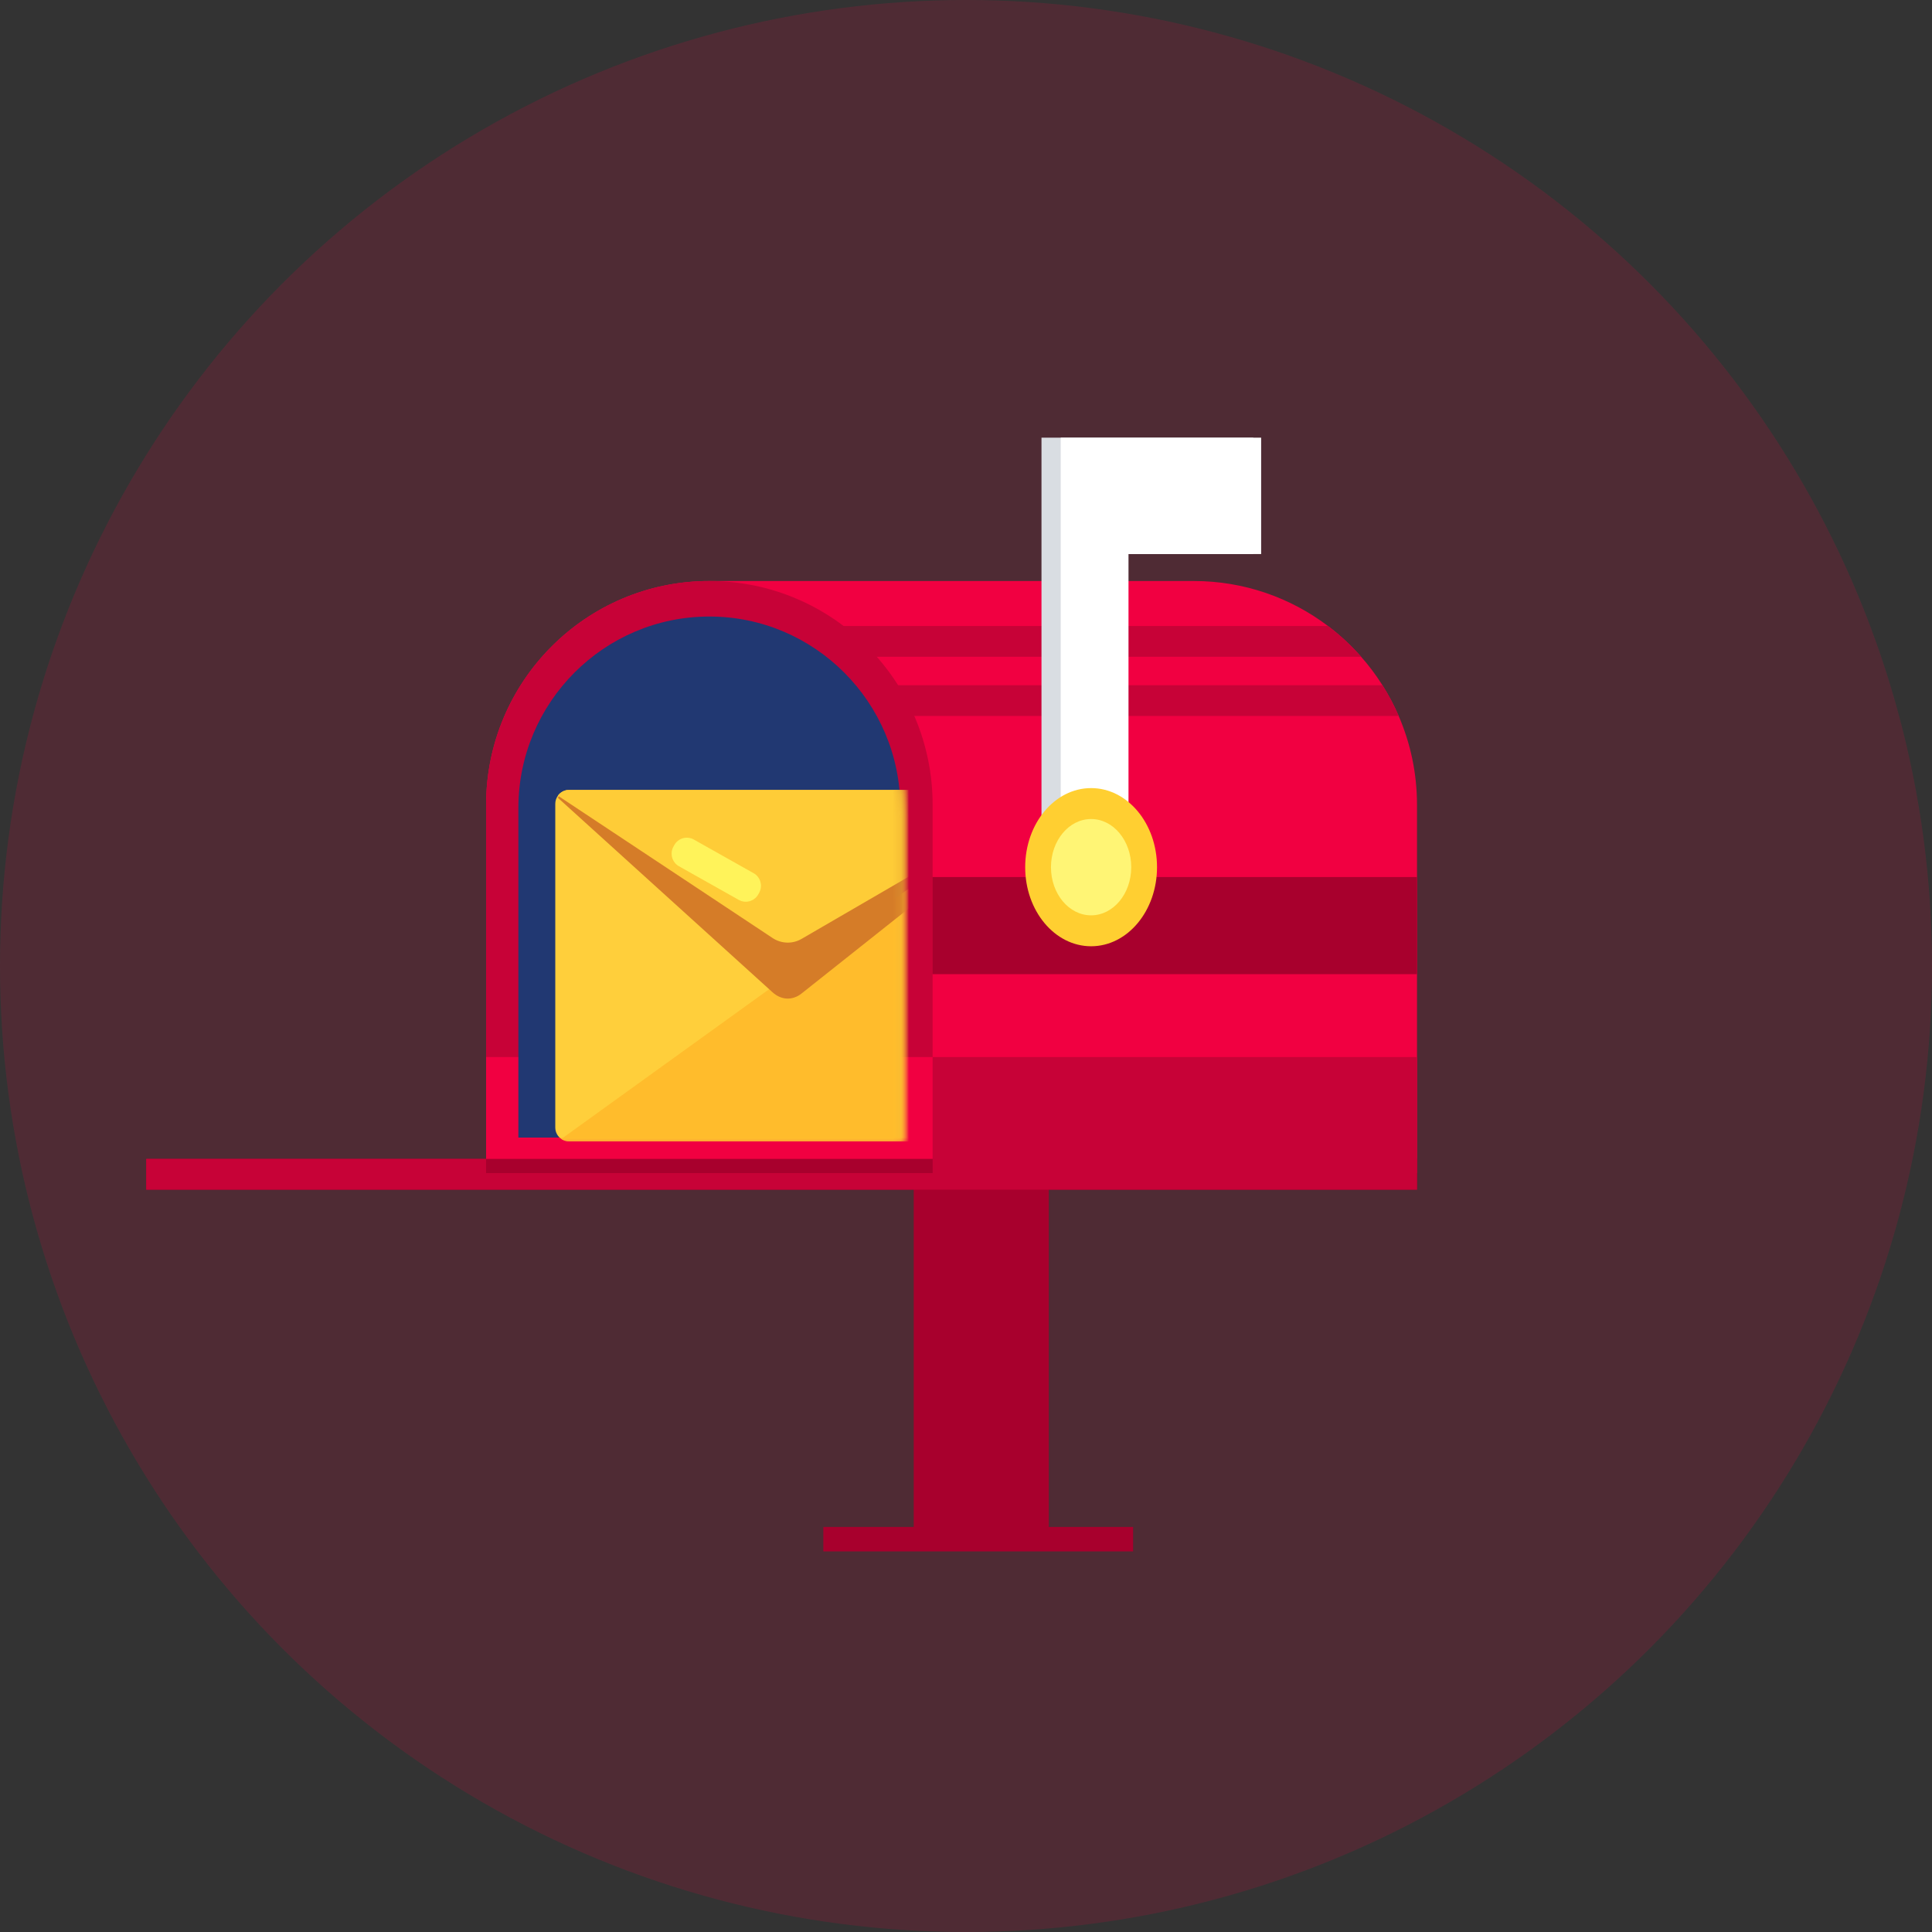<svg width="237" height="237" viewBox="0 0 237 237" fill="none" xmlns="http://www.w3.org/2000/svg">
<rect x="0" y="0" width="237" height="237" fill="#333333" stroke="none"/>
<circle opacity="0.15" cx="118.5" cy="118.5" r="118.5" fill="#F10041"/>
<mask id="mask0" mask-type="alpha" maskUnits="userSpaceOnUse" x="11" y="43" width="201" height="151">
<path fill-rule="evenodd" clip-rule="evenodd" d="M11 193.313H211.905V43.5H11V193.313Z" fill="white"/>
</mask>
<g mask="url(#mask0)">
<path fill-rule="evenodd" clip-rule="evenodd" d="M112.087 188.351H128.658V134.343H112.087V188.351Z" fill="#A8002D"/>
<path fill-rule="evenodd" clip-rule="evenodd" d="M173.826 98.739V143.905H59.629V98.739C59.629 83.569 71.891 71.272 87.018 71.272H146.434C152.619 71.272 158.323 73.326 162.907 76.792C164.387 77.91 165.752 79.177 166.974 80.569C167.936 81.658 168.808 82.823 169.584 84.055C170.346 85.255 171.013 86.516 171.581 87.832C173.026 91.176 173.826 94.863 173.826 98.739Z" fill="#F10041"/>
<path fill-rule="evenodd" clip-rule="evenodd" d="M171.581 87.832H81.58V84.055H169.585C170.347 85.255 171.013 86.516 171.581 87.832Z" fill="#C70237"/>
<path fill-rule="evenodd" clip-rule="evenodd" d="M81.58 119.5H173.826V107.588H81.58V119.5Z" fill="#A8002D"/>
<path fill-rule="evenodd" clip-rule="evenodd" d="M166.974 80.569H77.119V76.792H162.907C164.387 77.91 165.752 79.177 166.974 80.569Z" fill="#C70237"/>
<path fill-rule="evenodd" clip-rule="evenodd" d="M114.407 98.739V129.669H59.629V98.739C59.629 83.57 71.892 71.272 87.018 71.272C102.143 71.272 114.407 83.57 114.407 98.739Z" fill="#C70237"/>
<path fill-rule="evenodd" clip-rule="evenodd" d="M63.59 139.547V99.124C63.59 86.169 74.1 75.63 87.018 75.63C99.936 75.63 110.444 86.169 110.444 99.124V139.547H63.59Z" fill="#213872"/>
<path fill-rule="evenodd" clip-rule="evenodd" d="M17.937 145.939H173.826V142.162H17.937V145.939Z" fill="#A8002D"/>
<path fill-rule="evenodd" clip-rule="evenodd" d="M173.826 129.669V145.939H17.937V142.162H59.629V143.905H114.407V129.669H173.826Z" fill="#C70237"/>
<path fill-rule="evenodd" clip-rule="evenodd" d="M153.736 53.689H137.464H130.275H127.76V103.672H137.464V67.966H153.736V53.689Z" fill="#D9DDE2"/>
<path fill-rule="evenodd" clip-rule="evenodd" d="M154.706 53.689H138.434H131.245H130.119V103.672H138.434V67.966H154.706V53.689Z" fill="white"/>
<path fill-rule="evenodd" clip-rule="evenodd" d="M141.933 106.378C141.933 111.736 138.312 116.079 133.846 116.079C129.381 116.079 125.76 111.736 125.76 106.378C125.76 101.02 129.381 96.676 133.846 96.676C138.312 96.676 141.933 101.02 141.933 106.378Z" fill="#FFCF31"/>
<path fill-rule="evenodd" clip-rule="evenodd" d="M138.77 106.378C138.77 109.64 136.566 112.285 133.847 112.285C131.127 112.285 128.923 109.64 128.923 106.378C128.923 103.115 131.127 100.47 133.847 100.47C136.566 100.47 138.77 103.115 138.77 106.378Z" fill="#FFF575"/>
</g>
<mask id="mask1" mask-type="alpha" maskUnits="userSpaceOnUse" x="64" y="76" width="47" height="65">
<path fill-rule="evenodd" clip-rule="evenodd" d="M64.281 99.912V140.182H110.827V99.912C110.827 87.006 100.387 76.507 87.555 76.507C74.722 76.507 64.281 87.006 64.281 99.912Z" fill="white"/>
</mask>
<g mask="url(#mask1)">
<path fill-rule="evenodd" clip-rule="evenodd" d="M126.857 98.605V138.311C126.857 139.253 126.098 140.019 125.158 140.019H69.816C69.46 140.019 69.129 139.908 68.856 139.719C68.41 139.412 68.117 138.896 68.117 138.311V98.605C68.117 98.233 68.236 97.889 68.44 97.609V97.606C68.746 97.176 69.248 96.899 69.816 96.899H125.158C125.886 96.899 126.504 97.357 126.747 98C126.818 98.189 126.857 98.391 126.857 98.605Z" fill="#FFCF3B"/>
</g>
<mask id="mask2" mask-type="alpha" maskUnits="userSpaceOnUse" x="64" y="76" width="47" height="65">
<path fill-rule="evenodd" clip-rule="evenodd" d="M64.281 99.912V140.182H110.827V99.912C110.827 87.006 100.387 76.507 87.555 76.507C74.722 76.507 64.281 87.006 64.281 99.912Z" fill="white"/>
</mask>
<g mask="url(#mask2)">
<path fill-rule="evenodd" clip-rule="evenodd" d="M126.857 98.605V138.311C126.857 139.253 126.098 140.019 125.158 140.019H69.816C69.46 140.019 69.129 139.908 68.856 139.719L126.747 98C126.818 98.189 126.857 98.391 126.857 98.605Z" fill="#FFBC2C"/>
</g>
<mask id="mask3" mask-type="alpha" maskUnits="userSpaceOnUse" x="64" y="76" width="47" height="65">
<path fill-rule="evenodd" clip-rule="evenodd" d="M64.281 99.912V140.182H110.827V99.912C110.827 87.006 100.387 76.507 87.555 76.507C74.722 76.507 64.281 87.006 64.281 99.912Z" fill="white"/>
</mask>
<g mask="url(#mask3)">
<path fill-rule="evenodd" clip-rule="evenodd" d="M126.857 99.23L98.33 121.873C97.22 122.754 95.844 122.698 94.774 121.729L68.44 97.869V97.865C68.746 97.278 69.248 96.899 69.816 96.899H125.158C125.886 96.899 126.504 97.524 126.747 98.404L126.857 99.23Z" fill="#D57C28"/>
</g>
<mask id="mask4" mask-type="alpha" maskUnits="userSpaceOnUse" x="64" y="76" width="47" height="65">
<path fill-rule="evenodd" clip-rule="evenodd" d="M64.281 99.912V140.182H110.827V99.912C110.827 87.006 100.387 76.507 87.555 76.507C74.722 76.507 64.281 87.006 64.281 99.912Z" fill="white"/>
</mask>
<g mask="url(#mask4)">
<path fill-rule="evenodd" clip-rule="evenodd" d="M126.857 98.605L98.33 115.175C97.22 115.819 95.844 115.779 94.774 115.069L68.44 97.609V97.606C68.746 97.176 69.248 96.899 69.816 96.899H125.158C125.886 96.899 126.504 97.357 126.747 98L126.857 98.605Z" fill="#FECC37"/>
</g>
<mask id="mask5" mask-type="alpha" maskUnits="userSpaceOnUse" x="64" y="76" width="47" height="65">
<path fill-rule="evenodd" clip-rule="evenodd" d="M64.281 99.912V140.182H110.827V99.912C110.827 87.006 100.387 76.507 87.555 76.507C74.722 76.507 64.281 87.006 64.281 99.912Z" fill="white"/>
</mask>
<g mask="url(#mask5)">
<path fill-rule="evenodd" clip-rule="evenodd" d="M82.717 103.664L82.61 103.857C82.138 104.705 82.442 105.786 83.285 106.261L90.629 110.393C91.472 110.867 92.547 110.561 93.019 109.714L93.126 109.521C93.598 108.673 93.294 107.592 92.451 107.117L85.108 102.985C84.264 102.511 83.189 102.816 82.717 103.664Z" fill="#FFF35A"/>
</g>
<path fill-rule="evenodd" clip-rule="evenodd" d="M101 190.313H139V187.313H101V190.313Z" fill="#A8002D"/>
</svg>
